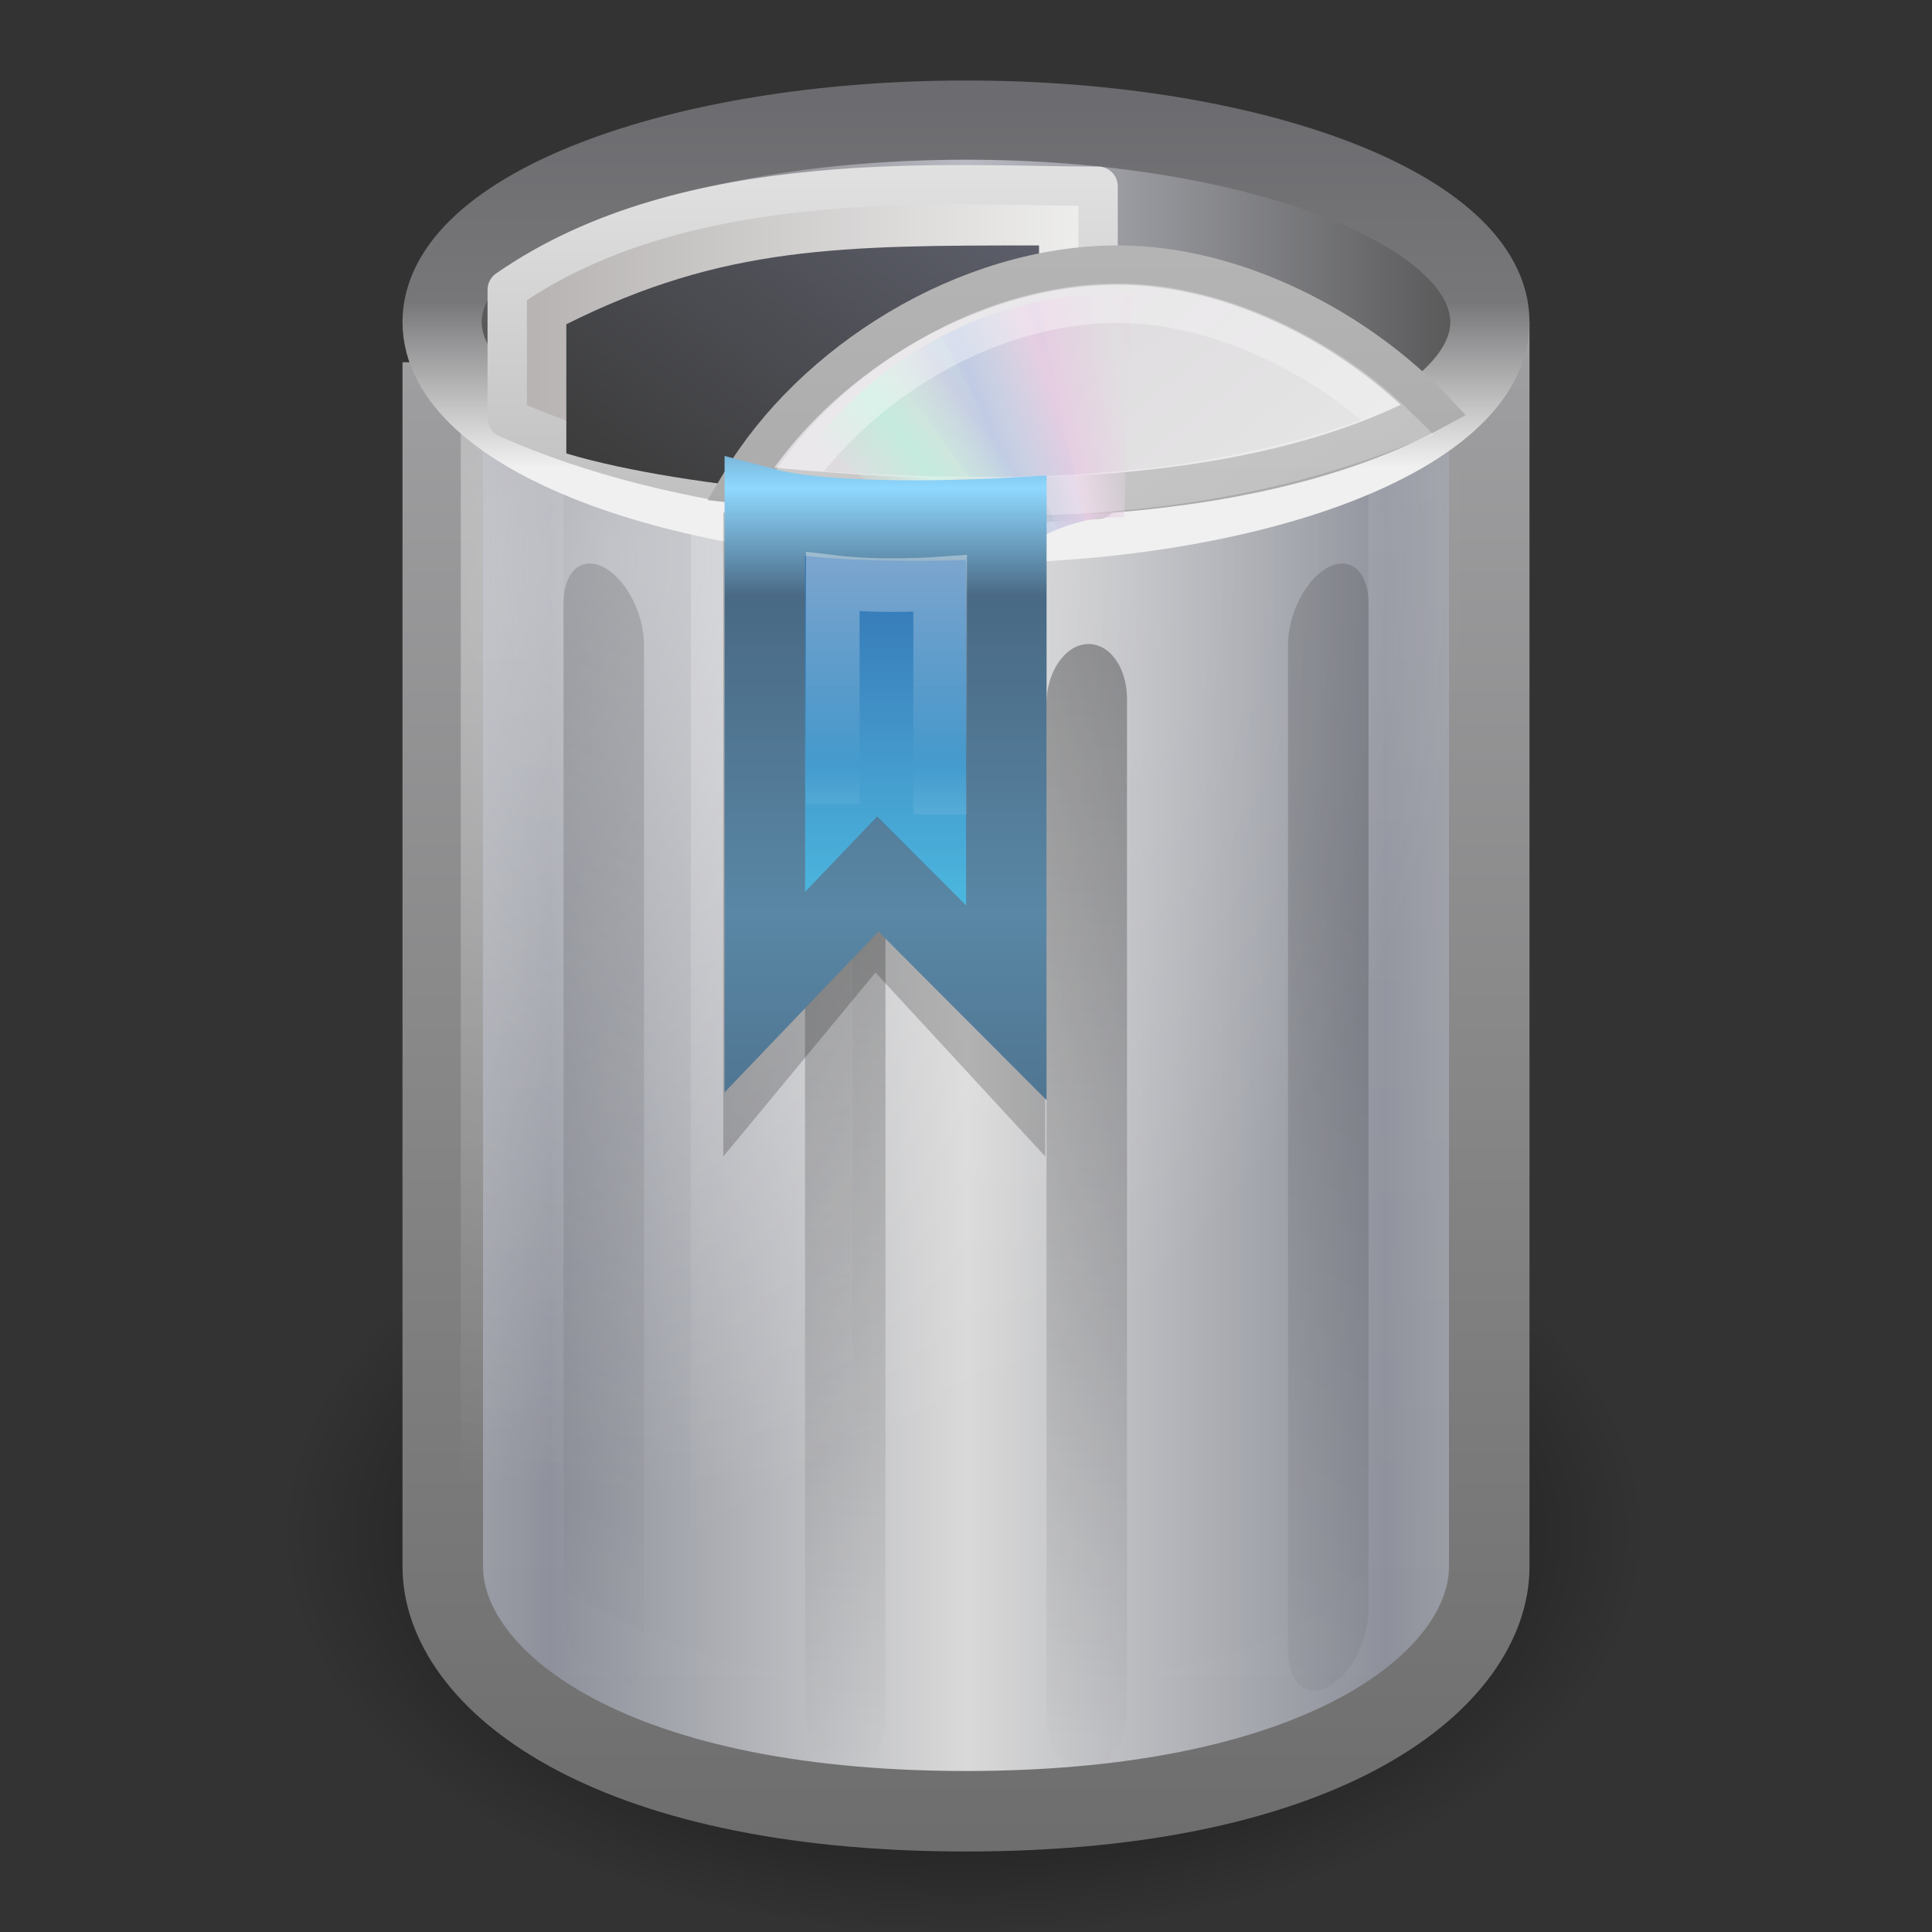 <?xml version="1.0" encoding="UTF-8" standalone="no"?>
<!-- Created with Inkscape (http://www.inkscape.org/) -->

<svg
   xmlns:dc="http://purl.org/dc/elements/1.1/"
   xmlns:cc="http://creativecommons.org/ns#"
   xmlns:rdf="http://www.w3.org/1999/02/22-rdf-syntax-ns#"
   xmlns:svg="http://www.w3.org/2000/svg"
   xmlns="http://www.w3.org/2000/svg"
   xmlns:xlink="http://www.w3.org/1999/xlink"
   xmlns:sodipodi="http://sodipodi.sourceforge.net/DTD/sodipodi-0.dtd"
   xmlns:inkscape="http://www.inkscape.org/namespaces/inkscape"
   version="1.0"
   width="24"
   height="24"
   id="svg3695"
   inkscape:version="0.48.3.1 r9886"
   sodipodi:docname="user-trash-full.svg">
  <rect width="100%" height="100%" fill="#333333" stroke="none"/>
  <sodipodi:namedview
     pagecolor="#ffffff"
     bordercolor="#666666"
     borderopacity="1"
     objecttolerance="10"
     gridtolerance="10"
     guidetolerance="10"
     inkscape:pageopacity="0"
     inkscape:pageshadow="2"
     inkscape:window-width="1014"
     inkscape:window-height="1105"
     id="namedview92"
     showgrid="false"
     inkscape:zoom="15.589548"
     inkscape:cx="12.511236"
     inkscape:cy="15.758447"
     inkscape:window-x="721"
     inkscape:window-y="120"
     inkscape:window-maximized="0"
     inkscape:current-layer="svg3695" />
  <defs
     id="defs3697">
    <linearGradient
       id="linearGradient5060">
      <stop
         id="stop5062"
         style="stop-color:#000000;stop-opacity:1"
         offset="0" />
      <stop
         id="stop5064"
         style="stop-color:#000000;stop-opacity:0"
         offset="1" />
    </linearGradient>
    <radialGradient
       cx="62.712"
       cy="108.025"
       r="47.383"
       fx="62.712"
       fy="108.025"
       id="radialGradient3269"
       xlink:href="#linearGradient5060"
       gradientUnits="userSpaceOnUse"
       gradientTransform="matrix(0.359,0,0,0.211,1.5,15.203)" />
    <linearGradient
       id="linearGradient3384">
      <stop
         id="stop3386"
         style="stop-color:#6e6e6e;stop-opacity:1"
         offset="0" />
      <stop
         id="stop3388"
         style="stop-color:#9f9fa1;stop-opacity:1"
         offset="1" />
    </linearGradient>
    <linearGradient
       x1="31.048"
       y1="45"
       x2="31.048"
       y2="5.5"
       id="linearGradient3266"
       xlink:href="#linearGradient3384"
       gradientUnits="userSpaceOnUse"
       gradientTransform="translate(0,2)" />
    <linearGradient
       id="linearGradient2793-2-0-403">
      <stop
         id="stop4645"
         style="stop-color:#8d909a;stop-opacity:1"
         offset="0" />
      <stop
         id="stop4647"
         style="stop-color:#d9d9d9;stop-opacity:1"
         offset="1" />
    </linearGradient>
    <linearGradient
       x1="11.931"
       y1="26.411"
       x2="21.515"
       y2="26.411"
       id="linearGradient3264"
       xlink:href="#linearGradient2793-2-0-403"
       gradientUnits="userSpaceOnUse"
       gradientTransform="matrix(1.208,0,0,1.52,-1.979,-15.055)"
       spreadMethod="reflect" />
    <radialGradient
       cx="19.308"
       cy="21.029"
       r="14.5"
       fx="19.308"
       fy="21.029"
       id="radialGradient3258"
       xlink:href="#linearGradient3254-8-457"
       gradientUnits="userSpaceOnUse"
       gradientTransform="matrix(0,1.679,-1.645,0,48.823,-18.496)"
       spreadMethod="pad" />
    <linearGradient
       id="linearGradient3355-273">
      <stop
         id="stop4657"
         style="stop-color:#f0f0f0;stop-opacity:1"
         offset="0" />
      <stop
         id="stop3619"
         style="stop-color:#777779;stop-opacity:1"
         offset="0.45" />
      <stop
         id="stop4659"
         style="stop-color:#6c6c70;stop-opacity:1"
         offset="1" />
    </linearGradient>
    <linearGradient
       x1="24"
       y1="9.373"
       x2="24"
       y2="2.097"
       id="linearGradient3255"
       xlink:href="#linearGradient3355-273"
       gradientUnits="userSpaceOnUse"
       gradientTransform="matrix(1.16,0,0,1.374,-3.837,-0.933)" />
    <linearGradient
       id="linearGradient3320">
      <stop
         id="stop3323"
         style="stop-color:#4e4e4e;stop-opacity:1"
         offset="0" />
      <stop
         id="stop3325"
         style="stop-color:#b9bac2;stop-opacity:1"
         offset="1" />
    </linearGradient>
    <linearGradient
       x1="9"
       y1="8"
       x2="24"
       y2="8"
       id="linearGradient3253"
       xlink:href="#linearGradient3320"
       gradientUnits="userSpaceOnUse"
       spreadMethod="reflect" />
    <linearGradient
       id="linearGradient3627">
      <stop
         id="stop3629"
         style="stop-color:#000000;stop-opacity:0"
         offset="0" />
      <stop
         id="stop3190"
         style="stop-color:#000000;stop-opacity:0"
         offset="0.5" />
      <stop
         id="stop3631"
         style="stop-color:#000000;stop-opacity:1"
         offset="1" />
    </linearGradient>
    <radialGradient
       cx="24"
       cy="7.792"
       r="14.508"
       fx="24"
       fy="7.792"
       id="radialGradient3250"
       xlink:href="#linearGradient3627"
       gradientUnits="userSpaceOnUse"
       gradientTransform="matrix(-3.2042761e-8,0.689,-3.157,0,48.603,-13.543)"
       spreadMethod="pad" />
    <linearGradient
       id="linearGradient3254-8-457">
      <stop
         id="stop4669"
         style="stop-color:#ffffff;stop-opacity:1"
         offset="0" />
      <stop
         id="stop4671"
         style="stop-color:#ffffff;stop-opacity:0"
         offset="1" />
    </linearGradient>
    <linearGradient
       x1="23.5"
       y1="10.996"
       x2="23.5"
       y2="39.851"
       id="linearGradient3247"
       xlink:href="#linearGradient3254-8-457"
       gradientUnits="userSpaceOnUse"
       gradientTransform="matrix(1.223,0,0,1.946,-4.736,-31.363)" />
    <linearGradient
       id="linearGradient3254-3-182">
      <stop
         id="stop4663"
         style="stop-color:#ffffff;stop-opacity:1"
         offset="0" />
      <stop
         id="stop4665"
         style="stop-color:#ffffff;stop-opacity:0"
         offset="1" />
    </linearGradient>
    <linearGradient
       x1="12.25"
       y1="20.231"
       x2="17.125"
       y2="34.174"
       id="linearGradient3261"
       xlink:href="#linearGradient3254-3-182"
       gradientUnits="userSpaceOnUse"
       gradientTransform="matrix(0.897,0,0,1.366,4.725,-8.809)" />
    <linearGradient
       x1="24"
       y1="13.506"
       x2="24"
       y2="43"
       id="linearGradient3389"
       xlink:href="#linearGradient3205"
       gradientUnits="userSpaceOnUse"
       gradientTransform="matrix(1,0.368,0,1,0,-4.973)" />
    <linearGradient
       id="linearGradient3205">
      <stop
         id="stop3207"
         style="stop-color:#000000;stop-opacity:1"
         offset="0" />
      <stop
         id="stop3209"
         style="stop-color:#000000;stop-opacity:0"
         offset="1" />
    </linearGradient>
    <linearGradient
       x1="24"
       y1="15.502"
       x2="24"
       y2="45"
       id="linearGradient3373"
       xlink:href="#linearGradient3205"
       gradientUnits="userSpaceOnUse"
       gradientTransform="matrix(1,0.046,0,1,0,-0.944)" />
    <radialGradient
       cx="62.712"
       cy="108.025"
       r="47.383"
       fx="62.712"
       fy="108.025"
       id="radialGradient3684"
       xlink:href="#linearGradient5060"
       gradientUnits="userSpaceOnUse"
       gradientTransform="matrix(0.359,0,0,0.211,1.5,15.203)" />
    <linearGradient
       x1="11.931"
       y1="26.411"
       x2="21.515"
       y2="26.411"
       id="linearGradient3686"
       xlink:href="#linearGradient2793-2-0-403"
       gradientUnits="userSpaceOnUse"
       gradientTransform="matrix(1.208,0,0,1.52,-1.979,-15.055)"
       spreadMethod="reflect" />
    <linearGradient
       x1="31.048"
       y1="45"
       x2="31.048"
       y2="5.5"
       id="linearGradient3688"
       xlink:href="#linearGradient3384"
       gradientUnits="userSpaceOnUse"
       gradientTransform="translate(0,2)" />
    <radialGradient
       cx="19.308"
       cy="21.029"
       r="14.5"
       fx="19.308"
       fy="21.029"
       id="radialGradient3690"
       xlink:href="#linearGradient3254-8-457"
       gradientUnits="userSpaceOnUse"
       gradientTransform="matrix(0,1.679,-1.645,0,48.823,-18.496)"
       spreadMethod="pad" />
    <linearGradient
       x1="9"
       y1="8"
       x2="24"
       y2="8"
       id="linearGradient3692"
       xlink:href="#linearGradient3320"
       gradientUnits="userSpaceOnUse"
       spreadMethod="reflect" />
    <linearGradient
       x1="24"
       y1="9.373"
       x2="24"
       y2="2.097"
       id="linearGradient3694"
       xlink:href="#linearGradient3355-273"
       gradientUnits="userSpaceOnUse"
       gradientTransform="matrix(1.16,0,0,1.374,-3.837,-0.933)" />
    <radialGradient
       cx="24"
       cy="7.792"
       r="14.508"
       fx="24"
       fy="7.792"
       id="radialGradient3696"
       xlink:href="#linearGradient3627"
       gradientUnits="userSpaceOnUse"
       gradientTransform="matrix(-3.2042761e-8,0.689,-3.157,0,48.603,-13.543)"
       spreadMethod="pad" />
    <linearGradient
       x1="23.5"
       y1="10.996"
       x2="23.5"
       y2="39.851"
       id="linearGradient3698"
       xlink:href="#linearGradient3254-8-457"
       gradientUnits="userSpaceOnUse"
       gradientTransform="matrix(1.223,0,0,1.946,-4.736,-31.363)" />
    <linearGradient
       x1="12.25"
       y1="20.231"
       x2="17.125"
       y2="34.174"
       id="linearGradient3700"
       xlink:href="#linearGradient3254-3-182"
       gradientUnits="userSpaceOnUse"
       gradientTransform="matrix(0.897,0,0,1.366,4.725,-8.809)" />
    <linearGradient
       x1="24"
       y1="13.506"
       x2="24"
       y2="43"
       id="linearGradient3702"
       xlink:href="#linearGradient3205"
       gradientUnits="userSpaceOnUse"
       gradientTransform="matrix(1,0.368,0,1,0,-4.973)" />
    <linearGradient
       x1="24"
       y1="15.502"
       x2="24"
       y2="45"
       id="linearGradient3704"
       xlink:href="#linearGradient3205"
       gradientUnits="userSpaceOnUse"
       gradientTransform="matrix(1,0.046,0,1,0,-0.944)" />
    <radialGradient
       cx="62.712"
       cy="108.025"
       r="47.383"
       fx="62.712"
       fy="108.025"
       id="radialGradient3717"
       xlink:href="#linearGradient5060"
       gradientUnits="userSpaceOnUse"
       gradientTransform="matrix(0.359,0,0,0.211,1.5,15.203)" />
    <linearGradient
       x1="11.931"
       y1="26.411"
       x2="21.515"
       y2="26.411"
       id="linearGradient3719"
       xlink:href="#linearGradient2793-2-0-403"
       gradientUnits="userSpaceOnUse"
       gradientTransform="matrix(1.208,0,0,1.52,-1.979,-15.055)"
       spreadMethod="reflect" />
    <linearGradient
       x1="31.048"
       y1="45"
       x2="31.048"
       y2="5.5"
       id="linearGradient3721"
       xlink:href="#linearGradient3384"
       gradientUnits="userSpaceOnUse"
       gradientTransform="translate(0,2)" />
    <radialGradient
       cx="19.308"
       cy="21.029"
       r="14.5"
       fx="19.308"
       fy="21.029"
       id="radialGradient3723"
       xlink:href="#linearGradient3254-8-457"
       gradientUnits="userSpaceOnUse"
       gradientTransform="matrix(0,1.679,-1.645,0,48.823,-18.496)"
       spreadMethod="pad" />
    <linearGradient
       x1="9"
       y1="8"
       x2="24"
       y2="8"
       id="linearGradient3725"
       xlink:href="#linearGradient3320"
       gradientUnits="userSpaceOnUse"
       spreadMethod="reflect" />
    <linearGradient
       x1="24"
       y1="9.373"
       x2="24"
       y2="2.097"
       id="linearGradient3727"
       xlink:href="#linearGradient3355-273"
       gradientUnits="userSpaceOnUse"
       gradientTransform="matrix(1.16,0,0,1.374,-3.837,-0.933)" />
    <radialGradient
       cx="24"
       cy="7.792"
       r="14.508"
       fx="24"
       fy="7.792"
       id="radialGradient3729"
       xlink:href="#linearGradient3627"
       gradientUnits="userSpaceOnUse"
       gradientTransform="matrix(-3.2042761e-8,0.689,-3.157,0,48.603,-13.543)"
       spreadMethod="pad" />
    <linearGradient
       x1="23.5"
       y1="10.996"
       x2="23.5"
       y2="39.851"
       id="linearGradient3731"
       xlink:href="#linearGradient3254-8-457"
       gradientUnits="userSpaceOnUse"
       gradientTransform="matrix(1.223,0,0,1.946,-4.736,-31.363)" />
    <linearGradient
       x1="12.25"
       y1="20.231"
       x2="17.125"
       y2="34.174"
       id="linearGradient3733"
       xlink:href="#linearGradient3254-3-182"
       gradientUnits="userSpaceOnUse"
       gradientTransform="matrix(0.897,0,0,1.366,4.725,-8.809)" />
    <linearGradient
       x1="24"
       y1="13.506"
       x2="24"
       y2="43"
       id="linearGradient3735"
       xlink:href="#linearGradient3205"
       gradientUnits="userSpaceOnUse"
       gradientTransform="matrix(1,0.368,0,1,0,-4.973)" />
    <linearGradient
       x1="24"
       y1="15.502"
       x2="24"
       y2="45"
       id="linearGradient3737"
       xlink:href="#linearGradient3205"
       gradientUnits="userSpaceOnUse"
       gradientTransform="matrix(1,0.046,0,1,0,-0.944)" />
    <linearGradient
       x1="24"
       y1="15.502"
       x2="24"
       y2="45"
       id="linearGradient3740"
       xlink:href="#linearGradient3205"
       gradientUnits="userSpaceOnUse"
       gradientTransform="matrix(0.448,0.022,0,0.477,1.241,-0.148)" />
    <linearGradient
       x1="24"
       y1="13.506"
       x2="24"
       y2="43"
       id="linearGradient3743"
       xlink:href="#linearGradient3205"
       gradientUnits="userSpaceOnUse"
       gradientTransform="matrix(0.448,0.176,0,0.477,1.241,-2.072)" />
    <linearGradient
       x1="12.25"
       y1="20.231"
       x2="17.125"
       y2="34.174"
       id="linearGradient3746"
       xlink:href="#linearGradient3254-3-182"
       gradientUnits="userSpaceOnUse"
       gradientTransform="matrix(0.402,0,0,0.652,3.36,-3.902)" />
    <linearGradient
       x1="23.5"
       y1="10.996"
       x2="23.5"
       y2="39.851"
       id="linearGradient3749"
       xlink:href="#linearGradient3254-8-457"
       gradientUnits="userSpaceOnUse"
       gradientTransform="matrix(0.498,0,0,0.88,0.293,-13.271)" />
    <radialGradient
       cx="24"
       cy="7.792"
       r="14.508"
       fx="24"
       fy="7.792"
       id="radialGradient3752"
       xlink:href="#linearGradient3627"
       gradientUnits="userSpaceOnUse"
       gradientTransform="matrix(-1.3732612e-8,0.276,-1.353,0,22.544,-4.617)"
       spreadMethod="pad" />
    <linearGradient
       x1="9"
       y1="8"
       x2="24"
       y2="8"
       id="linearGradient3755"
       xlink:href="#linearGradient3320"
       gradientUnits="userSpaceOnUse"
       gradientTransform="matrix(0.449,0,0,0.455,1.234,0.357)"
       spreadMethod="reflect" />
    <linearGradient
       x1="24"
       y1="9.373"
       x2="24"
       y2="2.097"
       id="linearGradient3757"
       xlink:href="#linearGradient3355-273"
       gradientUnits="userSpaceOnUse"
       gradientTransform="matrix(0.52,0,0,0.626,-0.487,-0.067)" />
    <radialGradient
       cx="19.308"
       cy="21.029"
       r="14.5"
       fx="19.308"
       fy="21.029"
       id="radialGradient3760"
       xlink:href="#linearGradient3254-8-457"
       gradientUnits="userSpaceOnUse"
       gradientTransform="matrix(0,0.802,-0.738,0,23.128,-8.527)"
       spreadMethod="pad" />
    <linearGradient
       x1="11.931"
       y1="26.411"
       x2="21.515"
       y2="26.411"
       id="linearGradient3763"
       xlink:href="#linearGradient2793-2-0-403"
       gradientUnits="userSpaceOnUse"
       gradientTransform="matrix(0.542,0,0,0.711,0.354,-6.279)"
       spreadMethod="reflect" />
    <linearGradient
       x1="31.048"
       y1="45"
       x2="31.048"
       y2="5.5"
       id="linearGradient3765"
       xlink:href="#linearGradient3384"
       gradientUnits="userSpaceOnUse"
       gradientTransform="matrix(0.448,0,0,0.468,1.241,1.695)" />
    <radialGradient
       cx="62.712"
       cy="108.025"
       r="47.383"
       fx="62.712"
       fy="108.025"
       id="radialGradient3768"
       xlink:href="#linearGradient5060"
       gradientUnits="userSpaceOnUse"
       gradientTransform="matrix(0.179,0,0,0.106,0.75,7.601)" />
    <linearGradient
       x1="24"
       y1="13.506"
       x2="24"
       y2="43"
       id="linearGradient3774"
       xlink:href="#linearGradient3205"
       gradientUnits="userSpaceOnUse"
       gradientTransform="matrix(0.333,0.174,0,0.471,3,-1.666)" />
    <linearGradient
       x1="24"
       y1="15.502"
       x2="24"
       y2="45"
       id="linearGradient3780"
       xlink:href="#linearGradient3205"
       gradientUnits="userSpaceOnUse"
       gradientTransform="matrix(0.333,0.022,0,0.475,3.667,0.193)" />
    <linearGradient
       x1="24"
       y1="15.502"
       x2="24"
       y2="45"
       id="linearGradient3782"
       xlink:href="#linearGradient3205"
       gradientUnits="userSpaceOnUse"
       gradientTransform="matrix(0.333,0.022,0,0.475,4.333,0.193)" />
    <linearGradient
       x1="24"
       y1="13.506"
       x2="24"
       y2="43"
       id="linearGradient3784"
       xlink:href="#linearGradient3205"
       gradientUnits="userSpaceOnUse"
       gradientTransform="matrix(0.333,0.174,0,0.471,5,-1.549)" />
    <linearGradient
       inkscape:collect="always"
       xlink:href="#linearGradient6036"
       id="linearGradient3105"
       gradientUnits="userSpaceOnUse"
       gradientTransform="matrix(0.333,0,0,0.333,3.177,2.428)"
       spreadMethod="reflect"
       x1="20"
       y1="12.711"
       x2="20"
       y2="21.276" />
    <linearGradient
       id="linearGradient6036">
      <stop
         id="stop6038"
         style="stop-color:#ffffff;stop-opacity:1"
         offset="0" />
      <stop
         id="stop6040"
         style="stop-color:#ffffff;stop-opacity:0"
         offset="1" />
    </linearGradient>
    <linearGradient
       inkscape:collect="always"
       xlink:href="#linearGradient3242"
       id="linearGradient3108"
       gradientUnits="userSpaceOnUse"
       gradientTransform="matrix(0.5,0,0,0.5,-0.748,-0.292)"
       spreadMethod="reflect"
       x1="27"
       y1="24.651"
       x2="27"
       y2="12.711" />
    <linearGradient
       id="linearGradient3242">
      <stop
         id="stop3244"
         style="stop-color:#4fc5e7;stop-opacity:1"
         offset="0" />
      <stop
         id="stop3246"
         style="stop-color:#4293c8;stop-opacity:1"
         offset="0.499" />
      <stop
         id="stop3248"
         style="stop-color:#2c67ab;stop-opacity:1"
         offset="1" />
    </linearGradient>
    <linearGradient
       inkscape:collect="always"
       xlink:href="#linearGradient2490"
       id="linearGradient3110"
       gradientUnits="userSpaceOnUse"
       gradientTransform="matrix(0.5,0,0,0.5,-0.748,-0.292)"
       spreadMethod="reflect"
       x1="20"
       y1="12.711"
       x2="20"
       y2="23.259" />
    <linearGradient
       id="linearGradient2490">
      <stop
         id="stop2492"
         style="stop-color:#8fd8ff;stop-opacity:1"
         offset="0" />
      <stop
         id="stop4118"
         style="stop-color:#496984;stop-opacity:1"
         offset="0.255" />
      <stop
         id="stop2494"
         style="stop-color:#5987a5;stop-opacity:1"
         offset="1" />
    </linearGradient>
    <linearGradient
       inkscape:collect="always"
       xlink:href="#linearGradient3519"
       id="linearGradient3120"
       gradientUnits="userSpaceOnUse"
       gradientTransform="matrix(0.489,0,0,0.489,16.255,6.255)"
       spreadMethod="reflect"
       x1="10.609"
       y1="17.886"
       x2="9.73"
       y2="20.613" />
    <linearGradient
       id="linearGradient3519">
      <stop
         id="stop3521"
         style="stop-color:#fcd9cd;stop-opacity:1"
         offset="0" />
      <stop
         id="stop3523"
         style="stop-color:#fcd9cd;stop-opacity:0"
         offset="1" />
    </linearGradient>
    <linearGradient
       inkscape:collect="always"
       xlink:href="#linearGradient3355-273-1"
       id="linearGradient3113"
       gradientUnits="userSpaceOnUse"
       gradientTransform="matrix(1.16,0,0,1.374,-1.281,-47.112)"
       x1="24"
       y1="9.373"
       x2="24"
       y2="2.097" />
    <linearGradient
       id="linearGradient3355-273-1">
      <stop
         id="stop4657-1"
         style="stop-color:#f0f0f0;stop-opacity:1"
         offset="0" />
      <stop
         id="stop3619-1"
         style="stop-color:#777779;stop-opacity:1"
         offset="0.45" />
      <stop
         id="stop4659-0"
         style="stop-color:#6c6c70;stop-opacity:1"
         offset="1" />
    </linearGradient>
    <linearGradient
       inkscape:collect="always"
       xlink:href="#linearGradient6036-4"
       id="linearGradient3117"
       gradientUnits="userSpaceOnUse"
       gradientTransform="matrix(0.236,0,0,0.236,9.748,-5.483)"
       x1="10.502"
       y1="3.61"
       x2="48.799"
       y2="54.698" />
    <linearGradient
       id="linearGradient6036-4">
      <stop
         id="stop6038-4"
         style="stop-color:#ffffff;stop-opacity:1"
         offset="0" />
      <stop
         id="stop6040-8"
         style="stop-color:#ffffff;stop-opacity:0"
         offset="1" />
    </linearGradient>
    <linearGradient
       inkscape:collect="always"
       xlink:href="#linearGradient3503"
       id="linearGradient3126"
       gradientUnits="userSpaceOnUse"
       gradientTransform="matrix(0.239,0,0,0.239,9.743,-5.334)"
       spreadMethod="reflect"
       x1="14.085"
       y1="13.046"
       x2="16.994"
       y2="10.732" />
    <linearGradient
       id="linearGradient3503">
      <stop
         id="stop3505"
         style="stop-color:#c4ebdd;stop-opacity:1"
         offset="0" />
      <stop
         id="stop3507"
         style="stop-color:#c4ebdd;stop-opacity:0"
         offset="1" />
    </linearGradient>
    <linearGradient
       inkscape:collect="always"
       xlink:href="#linearGradient3495"
       id="linearGradient3129"
       gradientUnits="userSpaceOnUse"
       gradientTransform="matrix(0.239,0,0,0.239,9.743,-5.334)"
       spreadMethod="reflect"
       x1="17.495"
       y1="11.2"
       x2="21.047"
       y2="9.796" />
    <linearGradient
       id="linearGradient3495">
      <stop
         id="stop3497"
         style="stop-color:#c1cbe4;stop-opacity:1"
         offset="0" />
      <stop
         id="stop3499"
         style="stop-color:#c1cbe4;stop-opacity:0"
         offset="1" />
    </linearGradient>
    <linearGradient
       inkscape:collect="always"
       xlink:href="#linearGradient3487"
       id="linearGradient3132"
       gradientUnits="userSpaceOnUse"
       gradientTransform="matrix(0.239,0.007,-0.007,0.239,9.909,-5.495)"
       spreadMethod="reflect"
       x1="20.58"
       y1="10.775"
       x2="24.274"
       y2="9.862" />
    <linearGradient
       id="linearGradient3487">
      <stop
         id="stop3489"
         style="stop-color:#e6cde2;stop-opacity:1"
         offset="0" />
      <stop
         id="stop3491"
         style="stop-color:#e6cde2;stop-opacity:0"
         offset="1" />
    </linearGradient>
    <linearGradient
       inkscape:collect="always"
       xlink:href="#linearGradient3263"
       id="linearGradient3135"
       gradientUnits="userSpaceOnUse"
       gradientTransform="matrix(0,0.294,-0.294,0,22.273,-6.633)"
       x1="12.274"
       y1="32.416"
       x2="35.391"
       y2="14.203" />
    <linearGradient
       x1="12.274"
       y1="32.416"
       x2="35.391"
       y2="14.203"
       id="linearGradient3263"
       gradientUnits="userSpaceOnUse">
      <stop
         id="stop3265"
         style="stop-color:#dedbde;stop-opacity:1"
         offset="0" />
      <stop
         id="stop3267"
         style="stop-color:#e6e6e6;stop-opacity:1"
         offset="0.5" />
      <stop
         id="stop3269"
         style="stop-color:#d2d2d2;stop-opacity:1"
         offset="1" />
    </linearGradient>
    <linearGradient
       inkscape:collect="always"
       xlink:href="#linearGradient3772"
       id="linearGradient3137"
       gradientUnits="userSpaceOnUse"
       gradientTransform="matrix(0.251,0,0,0.251,22.073,-5.602)"
       x1="-21.916"
       y1="3"
       x2="-21.916"
       y2="45.033" />
    <linearGradient
       id="linearGradient3772">
      <stop
         id="stop3774"
         style="stop-color:#b4b4b4;stop-opacity:1"
         offset="0" />
      <stop
         id="stop3776"
         style="stop-color:#969696;stop-opacity:1"
         offset="1" />
    </linearGradient>
    <linearGradient
       inkscape:collect="always"
       xlink:href="#linearGradient3437"
       id="linearGradient3140"
       gradientUnits="userSpaceOnUse"
       gradientTransform="matrix(0.489,0,0,0.468,-16.157,-4.544)"
       x1="52.673"
       y1="5.929"
       x2="59.673"
       y2="-3.693" />
    <linearGradient
       id="linearGradient3437">
      <stop
         id="stop3439"
         style="stop-color:#3c3c3c;stop-opacity:1"
         offset="0" />
      <stop
         id="stop3441"
         style="stop-color:#5d5f6b;stop-opacity:1"
         offset="1" />
    </linearGradient>
    <linearGradient
       inkscape:collect="always"
       xlink:href="#linearGradient3865"
       id="linearGradient3143"
       gradientUnits="userSpaceOnUse"
       gradientTransform="matrix(0.489,0,0,0.468,-16.157,-4.544)"
       x1="49.926"
       y1="1.713"
       x2="64.673"
       y2="1.713" />
    <linearGradient
       id="linearGradient3865">
      <stop
         id="stop3867"
         style="stop-color:#b8b4b4;stop-opacity:1"
         offset="0" />
      <stop
         id="stop3869"
         style="stop-color:#f1f1f0;stop-opacity:1"
         offset="1" />
    </linearGradient>
    <linearGradient
       inkscape:collect="always"
       xlink:href="#linearGradient3104"
       id="linearGradient3145"
       gradientUnits="userSpaceOnUse"
       gradientTransform="matrix(0.395,0,0,0.438,12.915,-5.066)"
       x1="-11.285"
       y1="16.209"
       x2="-11.285"
       y2="-2.087" />
    <linearGradient
       id="linearGradient3104">
      <stop
         id="stop3106"
         style="stop-color:#a2a2a2;stop-opacity:1"
         offset="0" />
      <stop
         id="stop3108"
         style="stop-color:#e1e1e1;stop-opacity:1"
         offset="1" />
    </linearGradient>
    <radialGradient
       inkscape:collect="always"
       xlink:href="#linearGradient3627-0"
       id="radialGradient3160"
       gradientUnits="userSpaceOnUse"
       gradientTransform="matrix(-3.2042761e-8,0.689,-3.157,0,51.159,-59.723)"
       spreadMethod="pad"
       cx="24"
       cy="7.792"
       fx="24"
       fy="7.792"
       r="14.508" />
    <linearGradient
       id="linearGradient3627-0">
      <stop
         id="stop3629-3"
         style="stop-color:#000000;stop-opacity:0"
         offset="0" />
      <stop
         id="stop3190-5"
         style="stop-color:#000000;stop-opacity:0"
         offset="0.5" />
      <stop
         id="stop3631-1"
         style="stop-color:#000000;stop-opacity:1"
         offset="1" />
    </linearGradient>
    <linearGradient
       inkscape:collect="always"
       xlink:href="#linearGradient3320-6"
       id="linearGradient3163"
       gradientUnits="userSpaceOnUse"
       spreadMethod="reflect"
       x1="9"
       y1="8"
       x2="24"
       y2="8" />
    <linearGradient
       id="linearGradient3320-6">
      <stop
         id="stop3323-7"
         style="stop-color:#4e4e4e;stop-opacity:1"
         offset="0" />
      <stop
         id="stop3325-7"
         style="stop-color:#b9bac2;stop-opacity:1"
         offset="1" />
    </linearGradient>
    <linearGradient
       inkscape:collect="always"
       xlink:href="#linearGradient3355-273-1"
       id="linearGradient3165"
       gradientUnits="userSpaceOnUse"
       gradientTransform="matrix(1.16,0,0,1.374,-3.837,-0.933)"
       x1="24"
       y1="9.373"
       x2="24"
       y2="2.097" />
    <linearGradient
       id="linearGradient3274">
      <stop
         id="stop3276"
         style="stop-color:#f0f0f0;stop-opacity:1"
         offset="0" />
      <stop
         id="stop3278"
         style="stop-color:#777779;stop-opacity:1"
         offset="0.45" />
      <stop
         id="stop3280"
         style="stop-color:#6c6c70;stop-opacity:1"
         offset="1" />
    </linearGradient>
    <linearGradient
       gradientTransform="translate(2.556,-46.18)"
       y2="8"
       x2="24"
       y1="8"
       x1="9"
       spreadMethod="reflect"
       gradientUnits="userSpaceOnUse"
       id="linearGradient3292"
       xlink:href="#linearGradient3320-6"
       inkscape:collect="always" />
    <linearGradient
       y2="2.097"
       x2="24"
       y1="9.373"
       x1="24"
       gradientTransform="matrix(1.16,0,0,1.374,-1.28,-47.112)"
       gradientUnits="userSpaceOnUse"
       id="linearGradient3294"
       xlink:href="#linearGradient3355-273-1"
       inkscape:collect="always" />
    <linearGradient
       inkscape:collect="always"
       xlink:href="#linearGradient3865"
       id="linearGradient4059"
       gradientUnits="userSpaceOnUse"
       gradientTransform="matrix(0.489,0,0,0.468,-16.157,-4.544)"
       x1="49.926"
       y1="1.713"
       x2="64.673"
       y2="1.713" />
    <linearGradient
       inkscape:collect="always"
       xlink:href="#linearGradient3104"
       id="linearGradient4061"
       gradientUnits="userSpaceOnUse"
       gradientTransform="matrix(0.395,0,0,0.438,12.915,-5.066)"
       x1="-11.285"
       y1="16.209"
       x2="-11.285"
       y2="-2.087" />
    <linearGradient
       inkscape:collect="always"
       xlink:href="#linearGradient3437"
       id="linearGradient4063"
       gradientUnits="userSpaceOnUse"
       gradientTransform="matrix(0.489,0,0,0.468,-16.157,-4.544)"
       x1="52.673"
       y1="5.929"
       x2="59.673"
       y2="-3.693" />
    <linearGradient
       inkscape:collect="always"
       xlink:href="#linearGradient3263"
       id="linearGradient4065"
       gradientUnits="userSpaceOnUse"
       gradientTransform="matrix(0,0.294,-0.294,0,22.273,-6.633)"
       x1="12.274"
       y1="32.416"
       x2="35.391"
       y2="14.203" />
    <linearGradient
       inkscape:collect="always"
       xlink:href="#linearGradient3772"
       id="linearGradient4067"
       gradientUnits="userSpaceOnUse"
       gradientTransform="matrix(0.251,0,0,0.251,22.073,-5.602)"
       x1="-21.916"
       y1="3"
       x2="-21.916"
       y2="45.033" />
    <linearGradient
       inkscape:collect="always"
       xlink:href="#linearGradient3487"
       id="linearGradient4069"
       gradientUnits="userSpaceOnUse"
       gradientTransform="matrix(0.239,0.007,-0.007,0.239,9.909,-5.495)"
       spreadMethod="reflect"
       x1="20.58"
       y1="10.775"
       x2="24.274"
       y2="9.862" />
    <linearGradient
       inkscape:collect="always"
       xlink:href="#linearGradient3495"
       id="linearGradient4071"
       gradientUnits="userSpaceOnUse"
       gradientTransform="matrix(0.239,0,0,0.239,9.743,-5.334)"
       spreadMethod="reflect"
       x1="17.495"
       y1="11.2"
       x2="21.047"
       y2="9.796" />
    <linearGradient
       inkscape:collect="always"
       xlink:href="#linearGradient3503"
       id="linearGradient4073"
       gradientUnits="userSpaceOnUse"
       gradientTransform="matrix(0.239,0,0,0.239,9.743,-5.334)"
       spreadMethod="reflect"
       x1="14.085"
       y1="13.046"
       x2="16.994"
       y2="10.732" />
    <linearGradient
       inkscape:collect="always"
       xlink:href="#linearGradient6036-4"
       id="linearGradient4075"
       gradientUnits="userSpaceOnUse"
       gradientTransform="matrix(0.236,0,0,0.236,9.748,-5.483)"
       x1="10.502"
       y1="3.61"
       x2="48.799"
       y2="54.698" />
  </defs>
  <path
     d="M 20.5,19.001 C 20.499,21.762 16.694,24 12,24 7.306,24 3.501,21.762 3.5,19.001 3.499,16.239 7.305,14 12,14 c 4.695,0 8.501,2.239 8.5,5.001 z"
     id="path12941"
     style="fill:url(#radialGradient3768);fill-opacity:1;fill-rule:evenodd;stroke:none;stroke-width:1.055;marker:none;visibility:visible;display:inline;overflow:visible" />
  <path
     d="m 5.5,4.5 0,14.961 c 0,1.373 1.976,3.039 6.5,3.039 4.524,0 6.5,-1.666 6.5,-3.039 l 0,-14.961 c 0,0 -13,0 -13,0 z"
     id="path2230"
     style="fill:url(#linearGradient3763);fill-opacity:1;fill-rule:nonzero;stroke:url(#linearGradient3765);stroke-width:1;stroke-opacity:1;marker:none;visibility:visible;display:inline;overflow:visible" />
  <path
     d="m 5.724,4.599 0,14.798 c 0,1.347 2.812,2.864 6.276,2.864 3.464,0 6.276,-1.517 6.276,-2.864 l 0,-14.798 c 0,0 -12.552,0 -12.552,0 z"
     id="path3212"
     style="opacity:0.4;fill:url(#radialGradient3760);fill-opacity:1;fill-rule:nonzero;stroke:none;stroke-width:1;marker:none;visibility:visible;display:inline;overflow:visible" />
  <path
     d="M 18,4 C 18,5.105 15.314,6 12,6 8.686,6 6,5.105 6,4 6,2.895 8.686,2 12,2 c 3.314,0 6,0.895 6,2 l 0,0 z"
     id="path3197"
     style="opacity:0.3;fill:url(#radialGradient3752);fill-opacity:1;fill-rule:nonzero;stroke:none;stroke-width:0.984;marker:none;visibility:visible;display:inline;overflow:visible" />
  <path
     d="m 6.5,4.45 c 0,1.006 0,13.842 0,14.849 0,1.215 2.475,2.201 5.5,2.201 3.025,0 5.5,-0.986 5.5,-2.201 0,-0.932 0,-13.917 0,-14.849 C 17.5,3.435 15.023,2.484 12,2.5 8.977,2.517 6.5,3.44 6.5,4.45 z"
     id="path2206"
     style="opacity:0.15;fill:none;stroke:url(#linearGradient3749);stroke-width:1;stroke-linecap:round;stroke-linejoin:round;stroke-miterlimit:4;stroke-opacity:1;stroke-dasharray:none;stroke-dashoffset:0;marker:none;visibility:visible;display:inline;overflow:visible" />
  <path
     d="m 8.584,6.116 2.009,0.415 0,15.852 -2.009,-0.53 0,-15.737 0,0 z"
     id="rect3244"
     style="opacity:0.2;fill:url(#linearGradient3746);fill-opacity:1;fill-rule:nonzero;stroke:none;stroke-width:1;marker:none;visibility:visible;display:inline;overflow:visible" />
  <path
     style="fill:url(#linearGradient3755);fill-opacity:1;fill-rule:nonzero;stroke:url(#linearGradient3757);stroke-width:0.984;stroke-linecap:round;stroke-linejoin:round;stroke-miterlimit:4;stroke-opacity:1;stroke-dasharray:none;stroke-dashoffset:0;marker:none;visibility:visible;display:inline;overflow:visible"
     id="path4077"
     d="m 18.508,4 c 0,1.385 -2.914,2.508 -6.508,2.508 -3.594,0 -6.508,-1.123 -6.508,-2.508 0,-1.385 2.914,-2.508 6.508,-2.508 3.594,0 6.508,1.123 6.508,2.508 l 0,0 z" />
  <path
     d="M 7.5,7.047 C 7.777,7.191 8,7.623 8,8.015 L 8,20.506 C 8,20.898 7.777,21.097 7.5,20.953 7.223,20.809 7,20.377 7,19.985 L 7,7.494 C 7,7.102 7.223,6.903 7.5,7.047 z"
     id="path3772"
     style="opacity:0.15;fill:url(#linearGradient3774);fill-opacity:1;fill-rule:nonzero;stroke:none;stroke-width:1;marker:none;visibility:visible;display:inline;overflow:visible;enable-background:accumulate" />
  <path
     d="M 16.5,7.047 C 16.223,7.191 16,7.623 16,8.015 l 0,12.492 c 0,0.392 0.223,0.591 0.5,0.447 C 16.777,20.809 17,20.377 17,19.985 L 17,7.494 C 17,7.102 16.777,6.903 16.5,7.047 z"
     id="path3287"
     style="opacity:0.15;fill:url(#linearGradient3784);fill-opacity:1;fill-rule:nonzero;stroke:none;stroke-width:1;marker:none;visibility:visible;display:inline;overflow:visible;enable-background:accumulate" />
  <path
     d="m 10.5,8.001 c 0.277,0.018 0.5,0.35 0.5,0.745 l 0,12.575 c 0,0.394 -0.223,0.697 -0.5,0.679 C 10.223,21.981 10,21.649 10,21.255 L 10,8.68 c 0,-0.394 0.223,-0.697 0.5,-0.679 z"
     id="path3778"
     style="opacity:0.3;fill:url(#linearGradient3780);fill-opacity:1;fill-rule:nonzero;stroke:none;stroke-width:1;marker:none;visibility:visible;display:inline;overflow:visible;enable-background:accumulate" />
  <path
     d="M 13.5,8.001 C 13.223,8.019 13,8.351 13,8.745 l 0,12.575 c 0,0.394 0.223,0.697 0.5,0.679 0.277,-0.018 0.5,-0.35 0.5,-0.745 L 14,8.68 C 14,8.286 13.777,7.983 13.5,8.001 z"
     id="path3293"
     style="opacity:0.3;fill:url(#linearGradient3782);fill-opacity:1;fill-rule:nonzero;stroke:none;stroke-width:1;marker:none;visibility:visible;display:inline;overflow:visible;enable-background:accumulate" />
  <path
     inkscape:connector-curvature="0"
     style="opacity:0.2;fill:#000000;fill-opacity:1;fill-rule:evenodd;stroke:none"
     id="path3371"
     d="m 8.985,6.367 c 0,0 4,0 4,0 l 0,8 -2.109,-2.286 -1.891,2.286 0,-8 z" />
  <g
     id="g4050"
     transform="translate(-1.604,8.018)">
    <path
       d="m 7.905,-4.419 0,1.594 c 2.128,0.953 4.974,1.183 7.34,1.009 l 0,-3.888 c -1.823,0 -5.095,-0.278 -7.34,1.285 z"
       id="path3834"
       style="fill:url(#linearGradient4059);fill-opacity:1;fill-rule:nonzero;stroke:url(#linearGradient4061);stroke-width:0.489;stroke-linecap:butt;stroke-linejoin:round;stroke-miterlimit:4;stroke-opacity:1;stroke-dasharray:none;stroke-dashoffset:0;marker:none;visibility:visible;display:inline;overflow:visible;enable-background:accumulate"
       inkscape:connector-curvature="0" />
    <path
       d="m 8.639,-3.991 0,1.606 c 1.531,0.457 4.251,0.635 5.875,0.617 0,0 -0.003,-3.201 -0.003,-3.201 -2.447,0 -3.915,0 -5.872,0.979 z"
       id="path3424"
       style="fill:url(#linearGradient4063);fill-opacity:1;fill-rule:nonzero;stroke:none;stroke-width:1;marker:none;visibility:visible;display:inline;overflow:visible;enable-background:accumulate"
       inkscape:connector-curvature="0" />
    <path
       d="m 15.49,-4.725 c -1.887,0 -3.798,1.211 -4.692,2.718 2.603,0.287 6.257,0.366 8.618,-0.918 -0.935,-0.988 -2.45,-1.8 -3.926,-1.8 z"
       id="path2781"
       style="fill:url(#linearGradient4065);fill-rule:nonzero;stroke:url(#linearGradient4067);stroke-width:0.489;stroke-miterlimit:4;stroke-opacity:1"
       inkscape:connector-curvature="0" />
    <path
       d="m 13.666,-4.016 1.07,2.573 c 0.251,-0.103 0.524,-0.157 0.813,-0.149 0.008,2.16e-4 0.015,3.31e-4 0.022,6.36e-4 l 0.082,-2.781 c -0.704,-0.037 -1.331,0.12 -1.987,0.357 l 0,0 z"
       id="path3296"
       style="fill:url(#linearGradient4069);fill-opacity:1;fill-rule:nonzero;stroke:none"
       inkscape:connector-curvature="0" />
    <path
       d="m 12.646,-3.441 1.66,2.241 c 0.219,-0.16 0.471,-0.279 0.753,-0.341 0.007,-0.002 0.014,-0.003 0.022,-0.005 l -0.582,-2.729 c -0.692,0.134 -1.274,0.444 -1.852,0.833 l 0,0 z"
       id="path3308"
       style="fill:url(#linearGradient4071);fill-opacity:1;fill-rule:nonzero;stroke:none"
       inkscape:connector-curvature="0" />
    <path
       d="m 11.719,-2.545 2.206,1.714 c 0.17,-0.212 0.382,-0.392 0.639,-0.524 0.007,-0.004 0.013,-0.007 0.02,-0.01 l -1.281,-2.471 c -0.633,0.309 -1.125,0.767 -1.584,1.292 z"
       id="path3310"
       style="fill:url(#linearGradient4073);fill-opacity:1;fill-rule:nonzero;stroke:none"
       inkscape:connector-curvature="0" />
    <path
       d="m 15.49,-4.251 c -1.645,0 -3.278,1.028 -4.109,2.305 2.932,0.205 5.258,0.149 7.592,-0.765 -0.843,-0.835 -2.196,-1.54 -3.482,-1.54 z"
       id="path3272"
       style="opacity:0.4;fill:none;stroke:url(#linearGradient4075);stroke-width:0.489;stroke-miterlimit:4;stroke-opacity:1"
       inkscape:connector-curvature="0" />
  </g>
  <path
     d="m 18.508,4 c 0,1.385 -2.914,2.508 -6.508,2.508 -3.594,0 -6.508,-1.123 -6.508,-2.508 0,-1.385 2.914,-2.508 6.508,-2.508 3.594,0 6.508,1.123 6.508,2.508 l 0,0 z"
     id="path3164"
     style="fill:none;fill-opacity:1;fill-rule:nonzero;stroke:url(#linearGradient3757);stroke-width:0.984;stroke-linecap:round;stroke-linejoin:round;stroke-miterlimit:4;stroke-opacity:1;stroke-dasharray:none;stroke-dashoffset:0;marker:none;visibility:visible;display:inline;overflow:visible" />
  <path
     inkscape:connector-curvature="0"
     style="fill:url(#linearGradient3108);fill-opacity:1;fill-rule:evenodd;stroke:url(#linearGradient3110);stroke-width:1;stroke-linecap:butt;stroke-linejoin:miter;stroke-miterlimit:4;stroke-opacity:1;stroke-dasharray:none"
     id="path2472"
     d="M 9.501,6.313 C 10.431,6.558 12.501,6.437 12.501,6.437 l 0,6.02 -1.596,-1.6 -1.404,1.467 0,-6.01 z" />
  <path
     inkscape:connector-curvature="0"
     style="opacity:0.4;fill:none;stroke:url(#linearGradient3105);stroke-width:0.666;stroke-linecap:butt;stroke-linejoin:miter;stroke-miterlimit:4;stroke-opacity:1;stroke-dasharray:none"
     id="path3475"
     d="m 10.345,9.988 0,-2.758 c 0.604,0.073 1.334,0.02 1.334,0.02 l 0,2.866" />
</svg>
